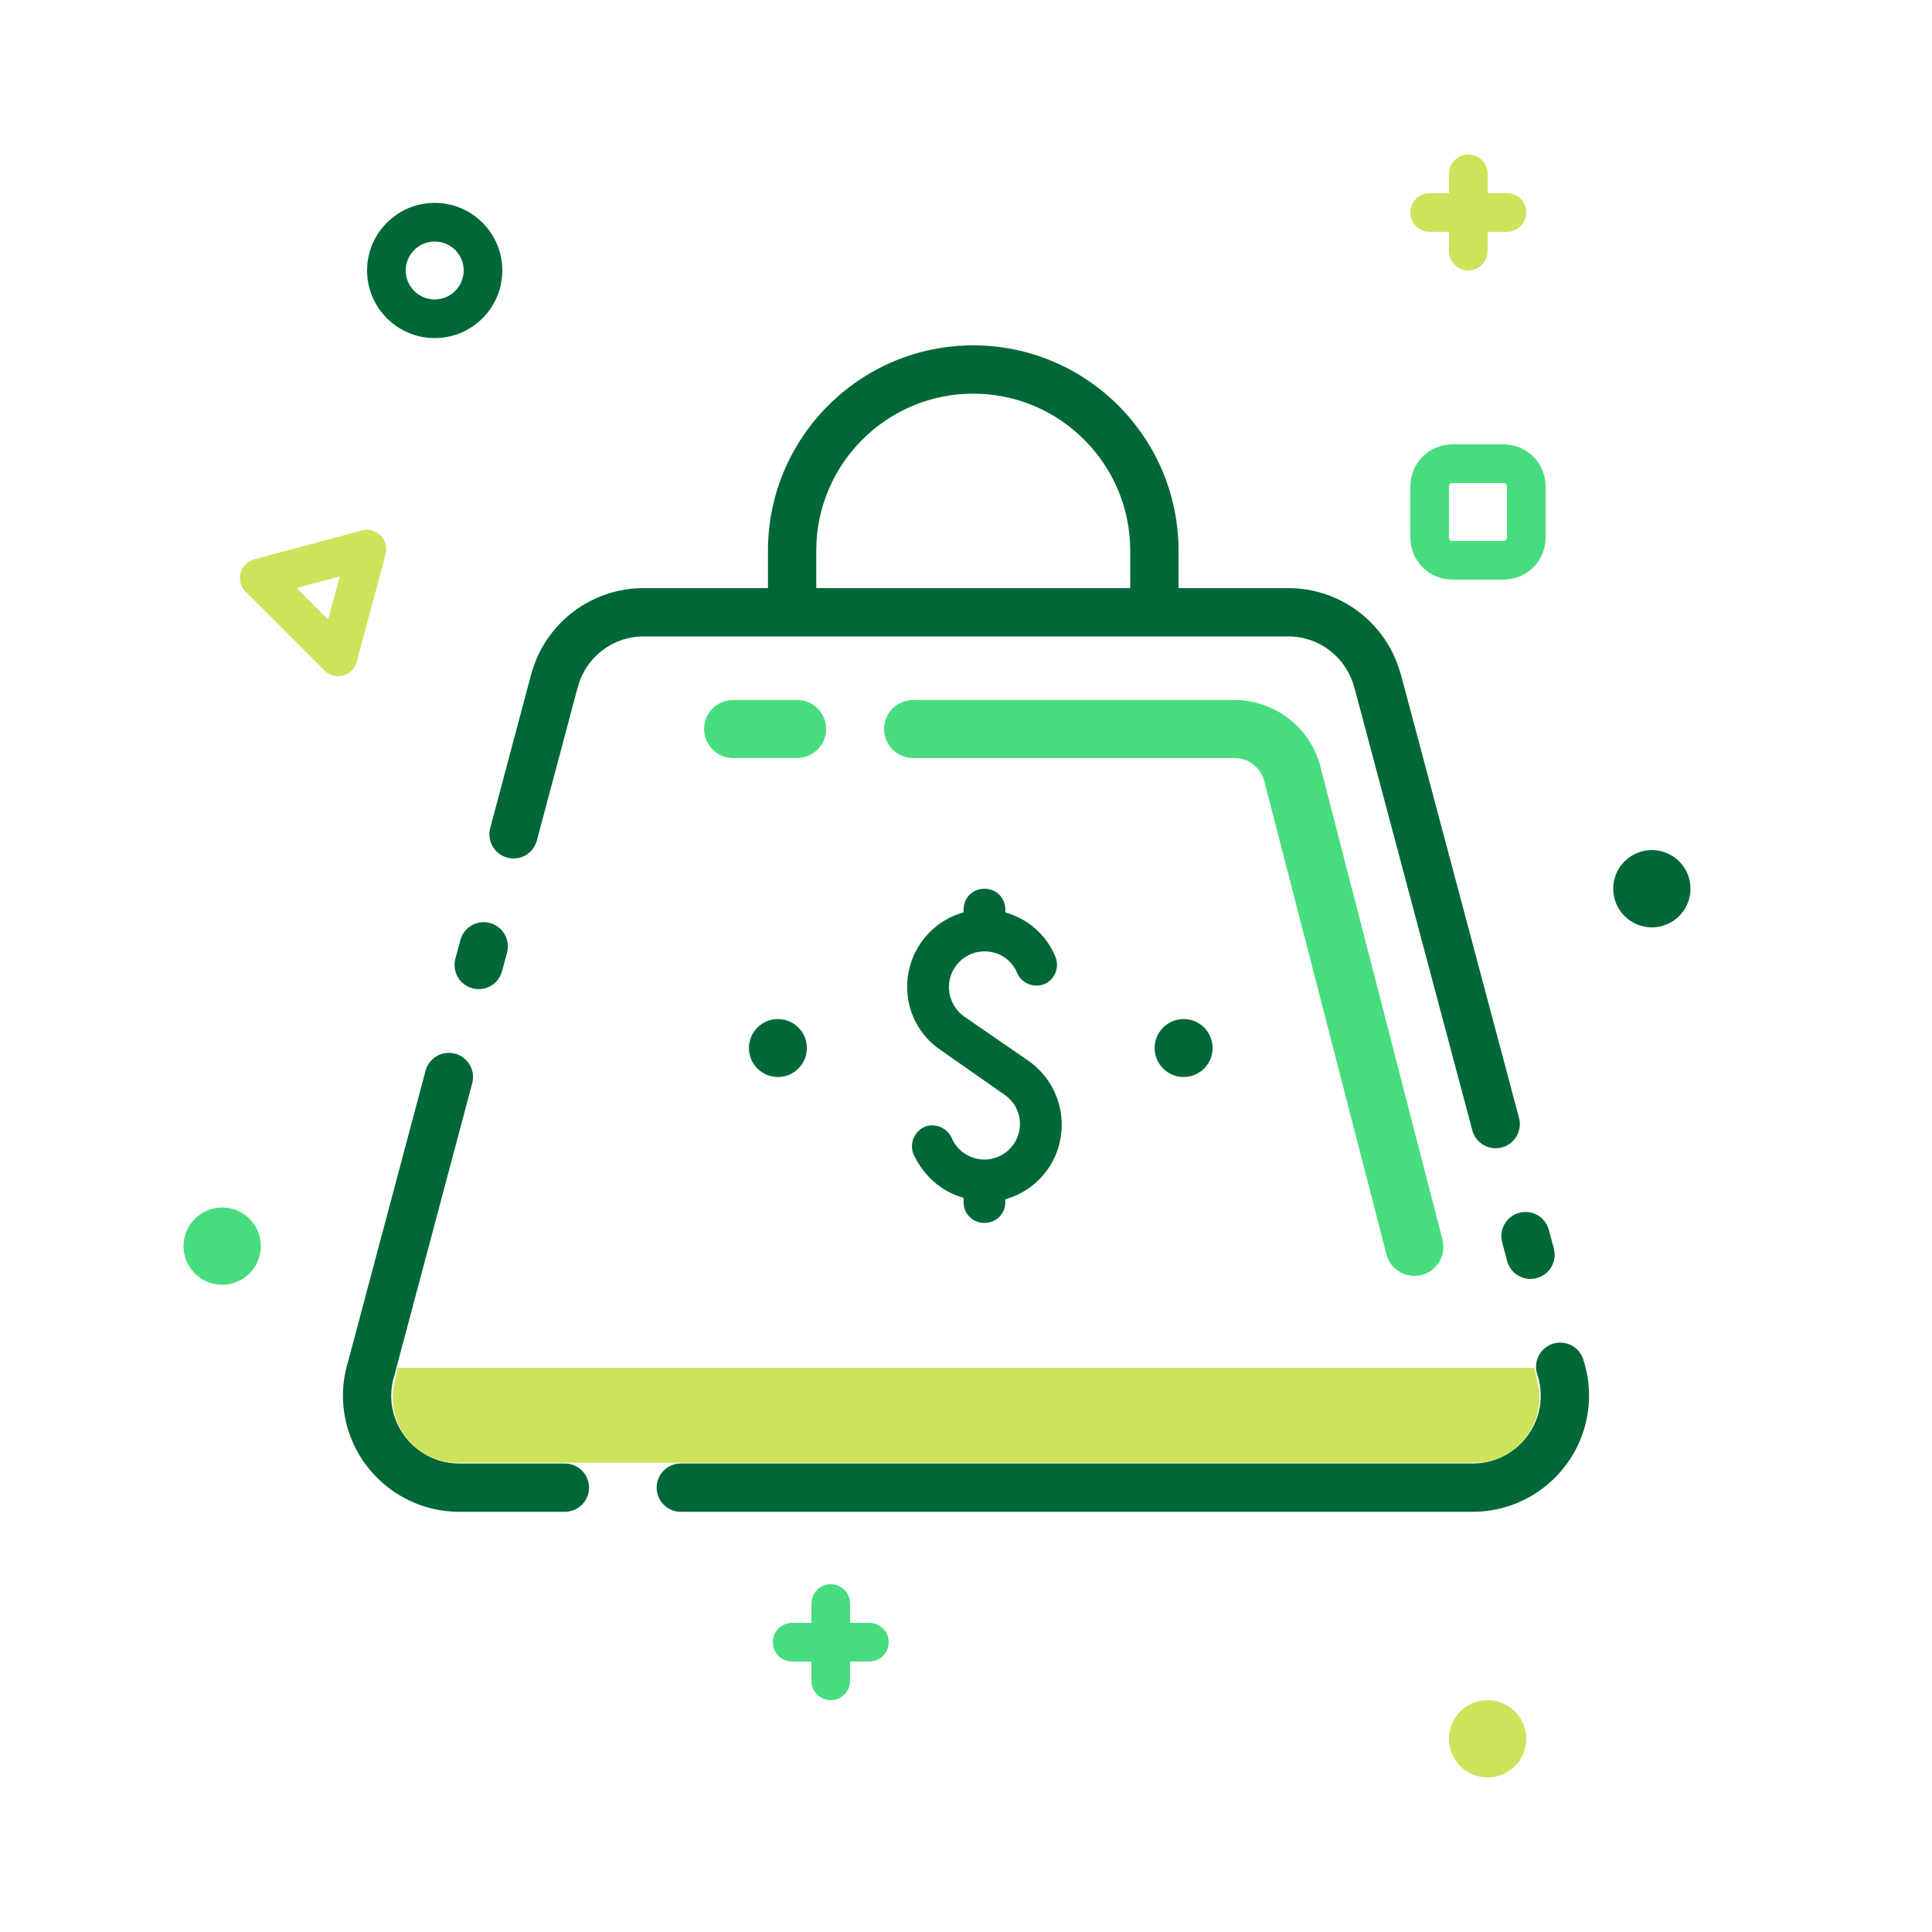 <?xml version="1.0" encoding="iso-8859-1"?>
<!-- Generator: Adobe Illustrator 18.0.0, SVG Export Plug-In . SVG Version: 6.00 Build 0)  -->
<!DOCTYPE svg PUBLIC "-//W3C//DTD SVG 1.1//EN" "http://www.w3.org/Graphics/SVG/1.1/DTD/svg11.dtd">
<svg version="1.1" id="Layer_2" xmlns="http://www.w3.org/2000/svg" xmlns:xlink="http://www.w3.org/1999/xlink" x="0px" y="0px"
	 width="100px" height="100px" viewBox="0 0 100 100" style="enable-background:new 0 0 100 100;" xml:space="preserve">
<g>
	<path style="fill:#006837;" d="M59.75,32.375c-0.69,0-1.25-0.56-1.25-1.25V28.5c0-4.48-3.645-8.125-8.125-8.125
		S42.25,24.02,42.25,28.5v2.625c0,0.69-0.56,1.25-1.25,1.25s-1.25-0.56-1.25-1.25V28.5c0-5.858,4.767-10.625,10.625-10.625
		S61,22.642,61,28.5v2.625C61,31.815,60.44,32.375,59.75,32.375z"/>
</g>
<g>
	<path style="fill:#47DD7E;" d="M77.83,30h-2.66C73.974,30,73,29.026,73,27.83V25.17c0-1.197,0.974-2.17,2.17-2.17h2.66
		c1.196,0,2.17,0.974,2.17,2.17v2.659C80,29.026,79.026,30,77.83,30z M75.17,25C75.079,25,75,25.08,75,25.17v2.659
		C75,27.92,75.079,28,75.17,28h2.66c0.091,0,0.17-0.08,0.17-0.17V25.17C78,25.08,77.921,25,77.83,25H75.17z"/>
</g>
<circle style="fill:#006837;" cx="85.5" cy="46" r="2"/>
<circle style="fill:#47DD7E;" cx="11.5" cy="64.5" r="2"/>
<g>
	<path style="fill:#006837;" d="M22.5,17.5c-1.93,0-3.5-1.57-3.5-3.5s1.57-3.5,3.5-3.5S26,12.07,26,14S24.43,17.5,22.5,17.5z
		 M22.5,12.5c-0.827,0-1.5,0.673-1.5,1.5s0.673,1.5,1.5,1.5S24,14.827,24,14S23.327,12.5,22.5,12.5z"/>
</g>
<g>
	<path style="fill:#CEE35A;" d="M78,12h-4c-0.553,0-1-0.448-1-1s0.447-1,1-1h4c0.553,0,1,0.448,1,1S78.553,12,78,12z"/>
</g>
<g>
	<path style="fill:#CEE35A;" d="M76,14c-0.553,0-1-0.448-1-1V9c0-0.552,0.447-1,1-1s1,0.448,1,1v4C77,13.552,76.553,14,76,14z"/>
</g>
<g>
	<path style="fill:#CEE35A;" d="M17.5,35c-0.262,0-0.518-0.103-0.707-0.293l-4.082-4.083c-0.253-0.252-0.352-0.621-0.259-0.966
		s0.362-0.615,0.707-0.707l5.576-1.494c0.348-0.093,0.713,0.006,0.966,0.259s0.352,0.621,0.259,0.966l-1.494,5.577
		c-0.093,0.345-0.362,0.615-0.707,0.707C17.673,34.989,17.586,35,17.5,35z M15.35,30.435l1.633,1.633l0.598-2.23L15.35,30.435z"/>
</g>
<g>
	<path style="fill:#47DD7E;" d="M45,86h-4c-0.553,0-1-0.448-1-1s0.447-1,1-1h4c0.553,0,1,0.448,1,1S45.553,86,45,86z"/>
</g>
<g>
	<path style="fill:#47DD7E;" d="M43,88c-0.553,0-1-0.448-1-1v-4c0-0.552,0.447-1,1-1s1,0.448,1,1v4C44,87.552,43.553,88,43,88z"/>
</g>
<circle style="fill:#CEE35A;" cx="77" cy="90" r="2"/>
<g>
	<path style="fill:#006837;" d="M76.23,78.25H35.238c-0.69,0-1.25-0.56-1.25-1.25s0.56-1.25,1.25-1.25H76.23
		c1.94,0,3.52-1.579,3.52-3.519c-0.001-0.37-0.062-0.74-0.18-1.094c-0.218-0.655,0.138-1.363,0.793-1.581
		c0.66-0.216,1.363,0.139,1.58,0.792c0.201,0.606,0.304,1.237,0.307,1.877C82.25,75.55,79.55,78.25,76.23,78.25z M29.238,78.25
		H23.77c-3.319,0-6.02-2.7-6.02-6.019c0.002-0.606,0.095-1.201,0.273-1.773c0.005-0.022,0.01-0.045,0.016-0.067l3.987-14.967
		c0.179-0.667,0.86-1.063,1.53-0.886c0.667,0.178,1.063,0.863,0.886,1.53l-3.957,14.853c-0.011,0.069-0.027,0.137-0.05,0.204
		c-0.122,0.358-0.185,0.733-0.186,1.112c0,1.936,1.579,3.514,3.52,3.514h5.469c0.69,0,1.25,0.56,1.25,1.25
		S29.929,78.25,29.238,78.25z M79.217,66.198c-0.553,0-1.058-0.369-1.207-0.928l-0.258-0.966c-0.178-0.667,0.219-1.352,0.886-1.53
		c0.672-0.178,1.353,0.219,1.53,0.885l0.258,0.966c0.178,0.667-0.219,1.352-0.886,1.53C79.432,66.184,79.323,66.198,79.217,66.198z
		 M77.414,59.434c-0.553,0-1.058-0.37-1.207-0.929l-6.068-22.782c-0.019-0.046-0.034-0.094-0.046-0.142
		c-0.401-1.552-1.8-2.637-3.402-2.639H33.308c-1.604,0-3.004,1.086-3.405,2.639c-0.008,0.033-0.019,0.066-0.029,0.098l-2.085,7.825
		c-0.178,0.667-0.858,1.068-1.53,0.886c-0.667-0.178-1.063-0.863-0.886-1.53l2.107-7.909c0.008-0.03,0.018-0.06,0.027-0.09
		c0.718-2.606,3.089-4.419,5.8-4.42h33.386c2.693,0.003,5.049,1.794,5.782,4.371c0.018,0.045,0.033,0.091,0.046,0.139l6.103,22.91
		c0.178,0.667-0.219,1.352-0.887,1.53C77.629,59.42,77.521,59.434,77.414,59.434z M24.779,51.198c-0.106,0-0.215-0.014-0.323-0.043
		c-0.667-0.178-1.063-0.863-0.886-1.53l0.258-0.966c0.178-0.667,0.86-1.064,1.53-0.885c0.667,0.178,1.063,0.863,0.886,1.53
		l-0.258,0.966C25.837,50.829,25.331,51.198,24.779,51.198z"/>
</g>
<path style="fill:#006837;" d="M54.955,58.216c0-1.333-0.649-2.559-1.73-3.315l-3.351-2.306c-0.468-0.36-0.757-0.901-0.757-1.514
	c0-1.009,0.829-1.838,1.838-1.838c0.757,0,1.405,0.432,1.694,1.117c0.216,0.541,0.865,0.793,1.405,0.577
	c0.541-0.216,0.793-0.865,0.577-1.405c-0.468-1.153-1.441-1.982-2.595-2.306v-0.144c0-0.613-0.468-1.081-1.081-1.081
	c-0.613,0-1.081,0.468-1.081,1.081v0.144c-1.694,0.468-2.919,2.018-2.919,3.856c0,1.297,0.613,2.486,1.694,3.243L52,56.667
	c0.505,0.36,0.793,0.901,0.793,1.514c0,1.009-0.829,1.838-1.838,1.838c-0.721,0-1.405-0.432-1.694-1.117
	c-0.252-0.541-0.865-0.793-1.405-0.577c-0.541,0.252-0.793,0.865-0.577,1.405c0.505,1.117,1.441,1.946,2.595,2.27v0.216
	c0,0.613,0.468,1.081,1.081,1.081c0.613,0,1.081-0.468,1.081-1.081v-0.144C53.73,61.604,54.955,60.054,54.955,58.216z"/>
<g>
	<path style="fill:#47DD7E;" d="M73.209,66.039c-0.668,0-1.277-0.449-1.451-1.125l-6.317-24.48c-0.183-0.707-0.82-1.2-1.55-1.2
		H47.26c-0.828,0-1.5-0.671-1.5-1.5s0.672-1.5,1.5-1.5h16.631c2.098,0,3.93,1.419,4.454,3.45l6.317,24.48
		c0.207,0.802-0.275,1.621-1.077,1.828C73.459,66.023,73.333,66.039,73.209,66.039z M41.26,39.233h-3.315
		c-0.828,0-1.5-0.671-1.5-1.5s0.672-1.5,1.5-1.5h3.315c0.828,0,1.5,0.671,1.5,1.5S42.088,39.233,41.26,39.233z"/>
</g>
<path style="fill:#CEE35A;" d="M76.313,75.708H23.687c-2.133,0-3.726-1.963-3.286-4.05l0.181-0.858h58.837l0.181,0.858
	C80.039,73.746,78.446,75.708,76.313,75.708z"/>
<circle style="fill:#006837;" cx="40.264" cy="54.246" r="1.5"/>
<circle style="fill:#006837;" cx="61.264" cy="54.246" r="1.5"/>
</svg>

